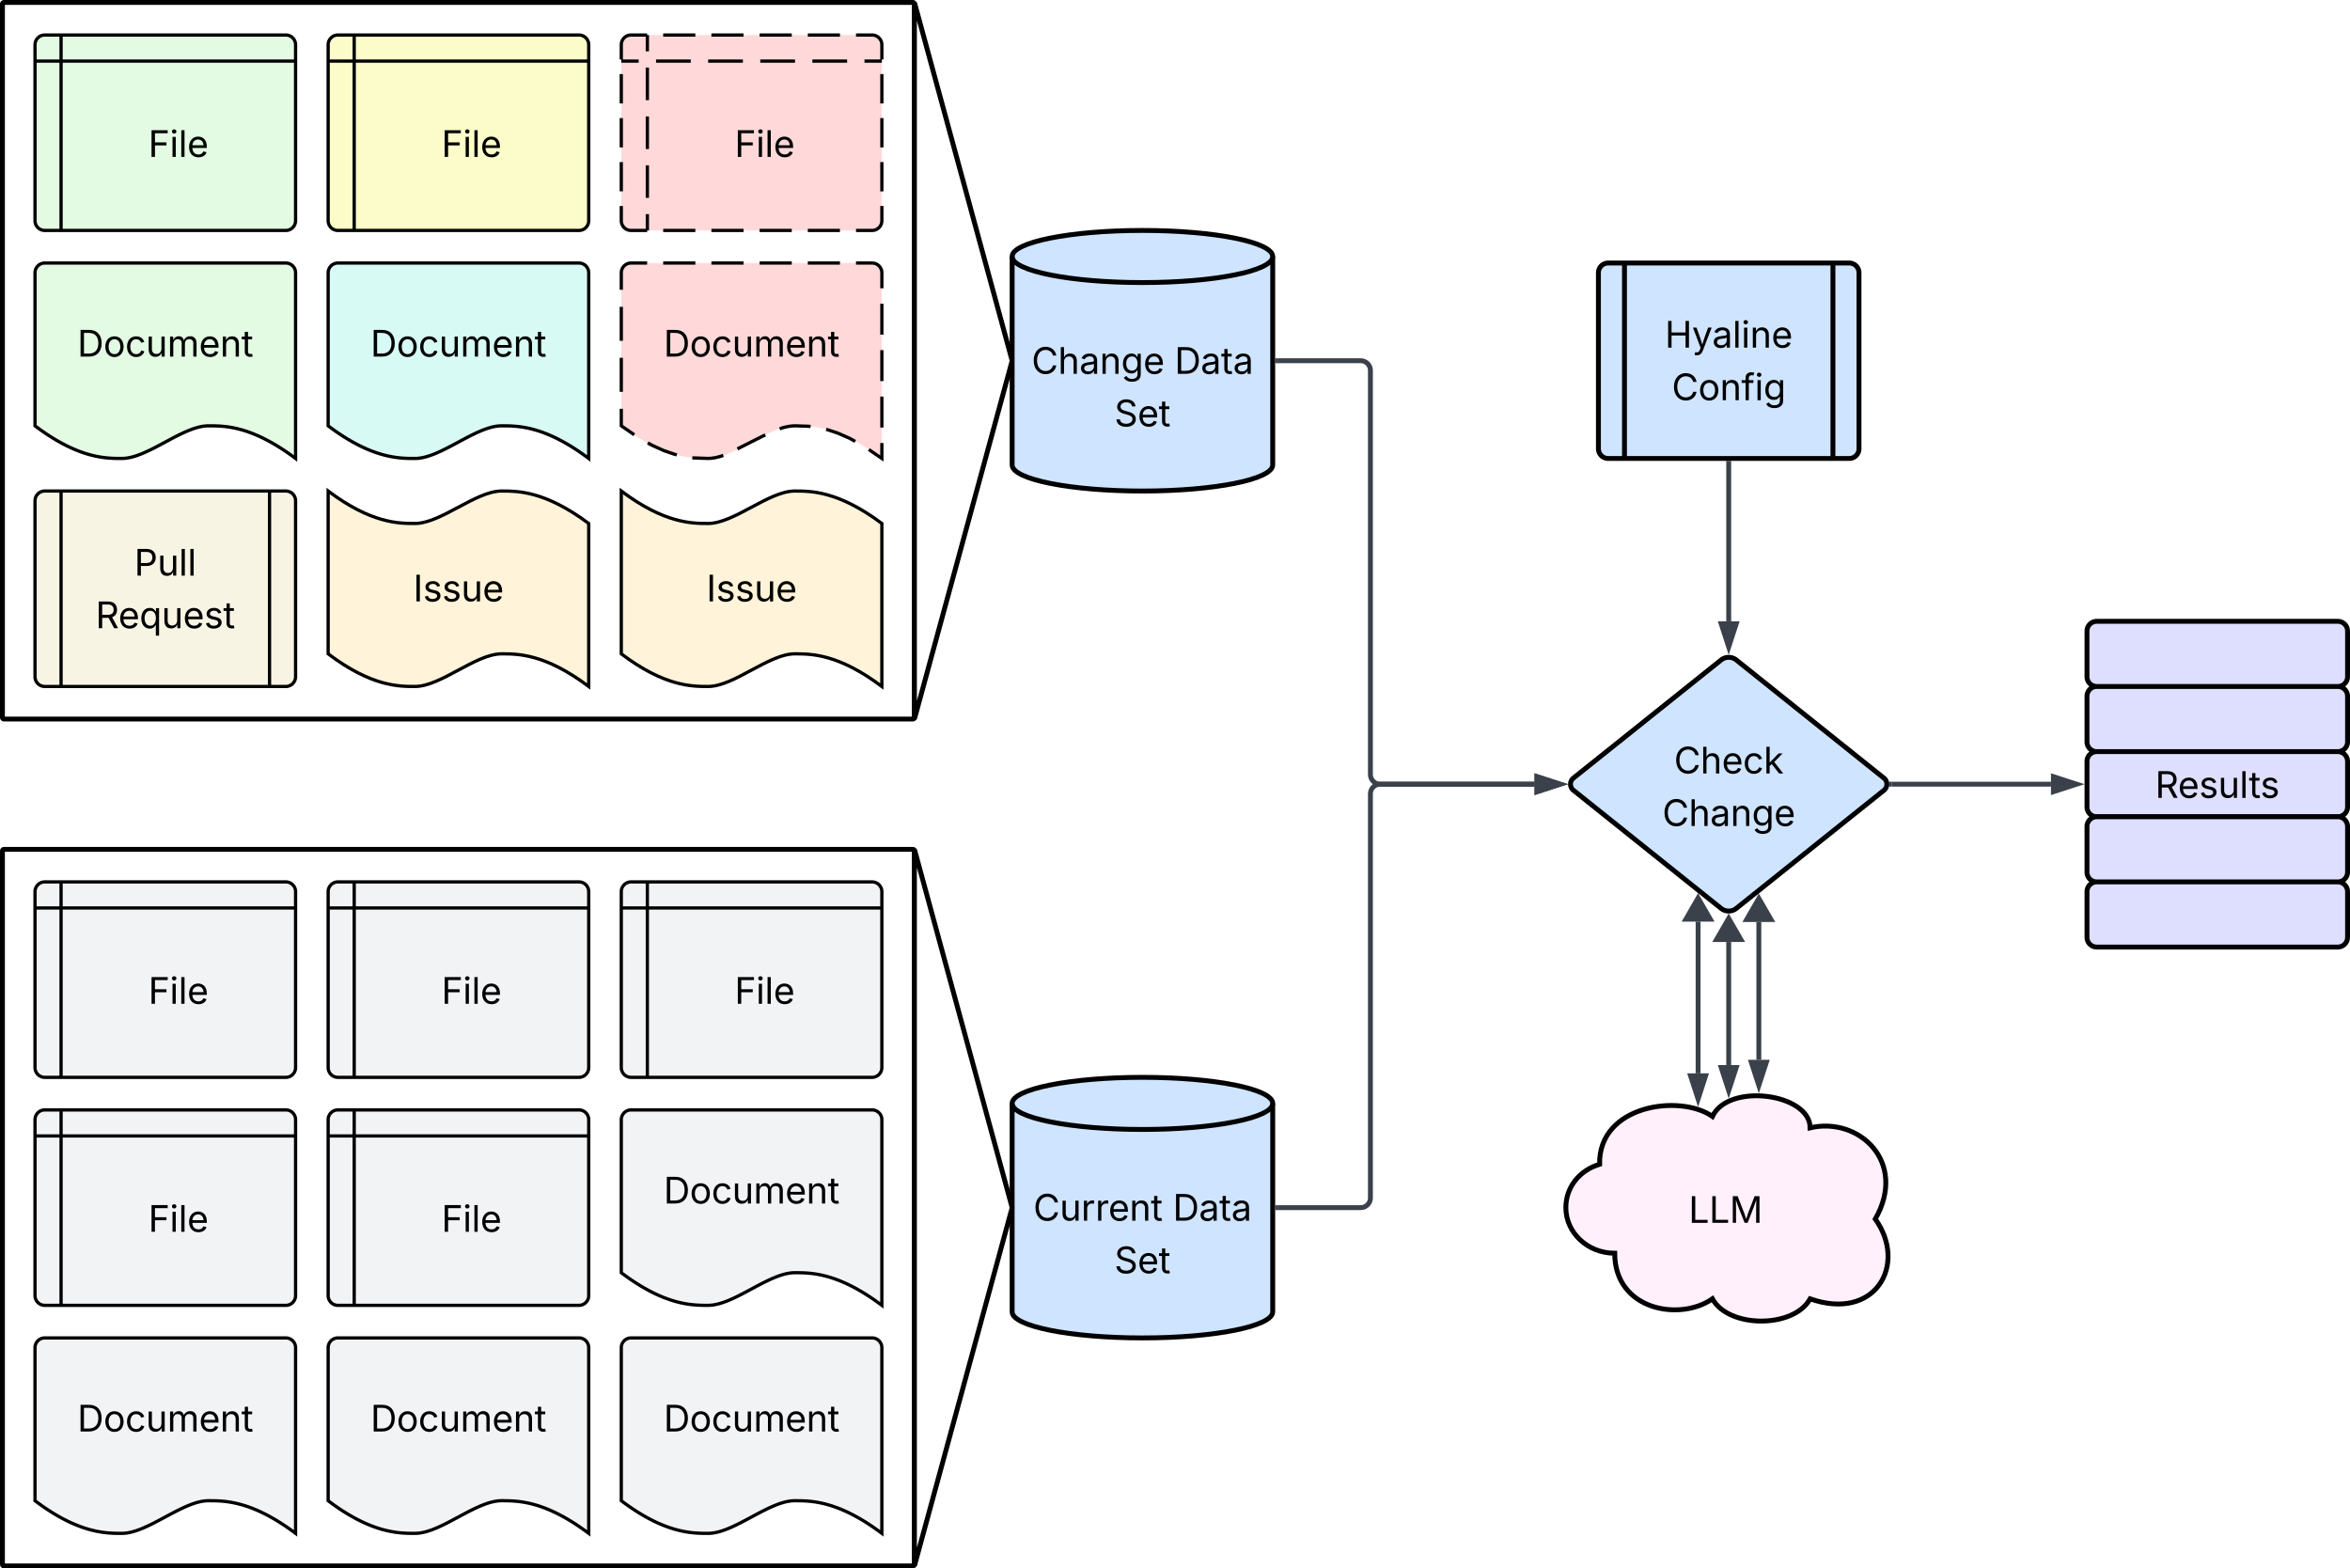<svg xmlns="http://www.w3.org/2000/svg" xmlns:xlink="http://www.w3.org/1999/xlink" xmlns:lucid="lucid" width="1443" height="963"><g transform="translate(-38.5 -38.5)" lucid:page-tab-id="0_0"><path d="M0 0h1760v1360H0z" fill="#fff"/><path d="M820 844c0 8.84-35.82 16-80 16s-80-7.16-80-16V716c0-8.84 35.82-16 80-16s80 7.16 80 16z" stroke="#000" stroke-width="3" fill="#cfe4ff"/><path d="M820 716c0 8.84-35.82 16-80 16s-80-7.16-80-16" stroke="#000" stroke-width="3" fill="none"/><use xlink:href="#a" transform="matrix(1,0,0,1,665,737) translate(7.97 51.028)"/><use xlink:href="#b" transform="matrix(1,0,0,1,665,737) translate(93.658 51.028)"/><use xlink:href="#c" transform="matrix(1,0,0,1,665,737) translate(57.758 83.293)"/><path d="M1020 206a6 6 0 0 1 6-6h148a6 6 0 0 1 6 6v108a6 6 0 0 1-6 6h-148a6 6 0 0 1-6-6z" stroke="#000" stroke-width="3" fill="#cfe4ff"/><path d="M1036 200v120m128-120v120" stroke="#000" stroke-width="3" fill="none"/><use xlink:href="#d" transform="matrix(1,0,0,1,1045,205) translate(15.834 46.951)"/><use xlink:href="#e" transform="matrix(1,0,0,1,1045,205) translate(20.039 79.217)"/><path d="M1095.32 443.75a7.5 7.5 0 0 1 9.37 0l90.62 72.5a4.8 4.8 0 0 1 0 7.5l-90.63 72.5a7.5 7.5 0 0 1-9.38 0l-90.63-72.5a4.8 4.8 0 0 1-.02-7.5z" stroke="#000" stroke-width="3" fill="#cfe4ff"/><use xlink:href="#f" transform="matrix(1,0,0,1,1005,445) translate(61.395 68.403)"/><use xlink:href="#g" transform="matrix(1,0,0,1,1005,445) translate(54.223 100.668)"/><path d="M40 41a1 1 0 0 1 1-1h558a1 1 0 0 1 1 1v438a1 1 0 0 1-1 1H41a1 1 0 0 1-1-1z" stroke="#000" stroke-width="3" fill="#fff"/><path d="M600.26 479.04a.13.13 0 0 1-.26-.04V41a.13.13 0 0 1 .26-.03l59.48 218.07a3.67 3.67 0 0 1 0 1.93z" stroke="#000" stroke-width="3" fill="#fff"/><path d="M60 66a6 6 0 0 1 6-6h148a6 6 0 0 1 6 6v108a6 6 0 0 1-6 6H66a6 6 0 0 1-6-6zm16-6v120M60 76h160" stroke="#000" stroke-width="2" fill="#e3fae3"/><use xlink:href="#h" transform="matrix(1,0,0,1,81,81) translate(48.581 53.84)"/><path d="M240 66a6 6 0 0 1 6-6h148a6 6 0 0 1 6 6v108a6 6 0 0 1-6 6H246a6 6 0 0 1-6-6zm16-6v120M240 76h160" stroke="#000" stroke-width="2" fill="#fcfcca"/><use xlink:href="#h" transform="matrix(1,0,0,1,261,81) translate(48.581 53.84)"/><path d="M420 66a6 6 0 0 1 6-6h148a6 6 0 0 1 6 6v108a6 6 0 0 1-6 6H426a6 6 0 0 1-6-6zm16-6v120M420 76h160" fill="#ffd9d9"/><path d="M445.73 60h19.74m9.86 0h19.74m9.86 0h19.74m9.86 0h19.74m9.86 0H574a6 6 0 0 1 6 6v9m0 9v18m0 9v18m0 9v18m0 9v9a6 6 0 0 1-6 6h-9.87m-9.86 0h-19.74m-9.86 0h-19.74m-9.86 0h-19.74m-9.86 0h-19.74m-9.86 0H426a6 6 0 0 1-6-6v-9m0-9v-18m0-9v-18m0-9V84m0-9v-9a6 6 0 0 1 6-6h9.87m.13 0v10m0 10v20m0 10v20m0 10v20m0 10v10M420 76h10.67m10.66 0h21.34m10.66 0h21.34m10.66 0h21.34m10.66 0h21.34m10.66 0H580" stroke="#000" stroke-width="2" fill="none"/><use xlink:href="#h" transform="matrix(1,0,0,1,441,81) translate(48.581 53.84)"/><path d="M60 206a6 6 0 0 1 6-6h148a6 6 0 0 1 6 6v114c-26.72-20.04-43.36-20.04-53.44-20.04-16 0-37.28 20.04-53.28 20.04-9.92 0-26.72 0-53.28-20.04z" stroke="#000" stroke-width="2" fill="#e3fae3"/><use xlink:href="#i" transform="matrix(1,0,0,1,65,205) translate(20.991 52.465)"/><path d="M240 206a6 6 0 0 1 6-6h148a6 6 0 0 1 6 6v114c-26.72-20.04-43.36-20.04-53.44-20.04-16 0-37.28 20.04-53.28 20.04-9.92 0-26.72 0-53.28-20.04z" stroke="#000" stroke-width="2" fill="#d7faf5"/><use xlink:href="#i" transform="matrix(1,0,0,1,245,205) translate(20.991 52.465)"/><path d="M420 206a6 6 0 0 1 6-6h148a6 6 0 0 1 6 6v114c-26.72-20.04-43.36-20.04-53.44-20.04-16 0-37.28 20.04-53.28 20.04-9.92 0-26.72 0-53.28-20.04z" fill="#ffd9d9"/><path d="M445.73 200h19.74m9.86 0h19.74m9.86 0h19.74m9.86 0h19.74m9.86 0H574a6 6 0 0 1 6 6v9.5m0 9.5v19m0 9.5v19m0 9.5v19m0 9.5v9.5l-8-5.47m-8.33-5l-3.52-1.94-7.33-3.2-6.38-2.1-.66-.15m-9.53-1.74l-1.5-.18-8.2-.26-1.94.1-2.35.33-3.02.72-2 .7m-8.8 3.77l-1.37.6-15.76 7.94m-8.68 4l-2 .7-3.03.73-2.37.34-1.95.1-8.88-.32-.8-.1m-9.5-1.8l-1.42-.34-6.48-2.22-7.47-3.37-2.47-1.4m-8.3-4.97l-7.96-5.52v-10.44m0-10.44V258.2m0-10.44v-20.88m0-10.44V206a6 6 0 0 1 6-6h9.87" stroke="#000" stroke-width="2" fill="none"/><use xlink:href="#i" transform="matrix(1,0,0,1,425,205) translate(20.991 52.465)"/><path d="M420 340c26.56 19.92 43.36 19.92 53.28 19.92 16 0 37.28-19.92 53.28-19.92 10.08 0 26.72 0 53.44 19.92V460c-26.72-20.04-43.36-20.04-53.44-20.04-16 0-37.28 20.04-53.28 20.04-9.92 0-26.72 0-53.28-20.04z" stroke="#000" stroke-width="2" fill="#fff3d9"/><use xlink:href="#j" transform="matrix(1,0,0,1,425,345) translate(47.238 62.778)"/><path d="M240 340c26.56 19.92 43.36 19.92 53.28 19.92 16 0 37.28-19.92 53.28-19.92 10.08 0 26.72 0 53.44 19.92V460c-26.72-20.04-43.36-20.04-53.44-20.04-16 0-37.28 20.04-53.28 20.04-9.92 0-26.72 0-53.28-20.04z" stroke="#000" stroke-width="2" fill="#fff3d9"/><use xlink:href="#k" transform="matrix(1,0,0,1,245,345) translate(47.238 62.778)"/><path d="M60 346a6 6 0 0 1 6-6h148a6 6 0 0 1 6 6v108a6 6 0 0 1-6 6H66a6 6 0 0 1-6-6z" stroke="#000" stroke-width="2" fill="#f7f4e4"/><path d="M76 340v120m128-120v120" stroke="#000" stroke-width="2" fill="none"/><use xlink:href="#l" transform="matrix(1,0,0,1,85,345) translate(35.952 46.951)"/><use xlink:href="#m" transform="matrix(1,0,0,1,85,345) translate(12.183 79.217)"/><path d="M823 780h51a6 6 0 0 0 6-6V526a6 6 0 0 1 6-6h94.76" stroke="#3a414a" stroke-width="3" fill="none"/><path d="M823.04 781.48h-1.54v-2.96h1.54z" stroke="#3a414a" stroke-width=".05" fill="#3a414a"/><path d="M996.52 520l-14.26 4.63v-9.26z" stroke="#3a414a" stroke-width="3" fill="#3a414a"/><path d="M1320 426a6 6 0 0 1 6-6h148a6 6 0 0 1 6 6v28a6 6 0 0 1-6 6h-148a6 6 0 0 1-6-6zM1320 466a6 6 0 0 1 6-6h148a6 6 0 0 1 6 6v28a6 6 0 0 1-6 6h-148a6 6 0 0 1-6-6zM1320 506a6 6 0 0 1 6-6h148a6 6 0 0 1 6 6v28a6 6 0 0 1-6 6h-148a6 6 0 0 1-6-6z" stroke="#000" stroke-width="3" fill="#dedeff"/><use xlink:href="#n" transform="matrix(1,0,0,1,1325,505) translate(36.854 23.403)"/><path d="M1320 546a6 6 0 0 1 6-6h148a6 6 0 0 1 6 6v28a6 6 0 0 1-6 6h-148a6 6 0 0 1-6-6zM1320 586a6 6 0 0 1 6-6h148a6 6 0 0 1 6 6v28a6 6 0 0 1-6 6h-148a6 6 0 0 1-6-6z" stroke="#000" stroke-width="3" fill="#dedeff"/><path d="M1200.12 520h97.76" stroke="#3a414a" stroke-width="3" fill="none"/><path d="M1200.16 521.48h-1.74l.1-.36.1-1.12-.1-1.12-.1-.36h1.74z" stroke="#3a414a" stroke-width=".05" fill="#3a414a"/><path d="M1313.65 520l-14.27 4.63v-9.26z" stroke="#3a414a" stroke-width="3" fill="#3a414a"/><path d="M40 561a1 1 0 0 1 1-1h558a1 1 0 0 1 1 1v438a1 1 0 0 1-1 1H41a1 1 0 0 1-1-1z" stroke="#000" stroke-width="3" fill="#fff"/><path d="M600.26 999.03a.13.13 0 0 1-.26-.03V561a.13.13 0 0 1 .26-.04l59.48 218.07a3.67 3.67 0 0 1 0 1.93z" stroke="#000" stroke-width="3" fill="#fff"/><path d="M60 586a6 6 0 0 1 6-6h148a6 6 0 0 1 6 6v108a6 6 0 0 1-6 6H66a6 6 0 0 1-6-6zm16-6v120M60 596h160" stroke="#000" stroke-width="2" fill="#f2f3f5"/><use xlink:href="#h" transform="matrix(1,0,0,1,81,601) translate(48.581 53.84)"/><path d="M240 586a6 6 0 0 1 6-6h148a6 6 0 0 1 6 6v108a6 6 0 0 1-6 6H246a6 6 0 0 1-6-6zm16-6v120m-16-104h160" stroke="#000" stroke-width="2" fill="#f2f3f5"/><use xlink:href="#h" transform="matrix(1,0,0,1,261,601) translate(48.581 53.84)"/><path d="M420 586a6 6 0 0 1 6-6h148a6 6 0 0 1 6 6v108a6 6 0 0 1-6 6H426a6 6 0 0 1-6-6zm16-6v120m-16-104h160" stroke="#000" stroke-width="2" fill="#f2f3f5"/><use xlink:href="#h" transform="matrix(1,0,0,1,441,601) translate(48.581 53.84)"/><path d="M60 866a6 6 0 0 1 6-6h148a6 6 0 0 1 6 6v114c-26.72-20.04-43.36-20.04-53.44-20.04-16 0-37.28 20.04-53.28 20.04-9.92 0-26.72 0-53.28-20.04z" stroke="#000" stroke-width="2" fill="#f2f3f5"/><use xlink:href="#i" transform="matrix(1,0,0,1,65,865) translate(20.991 52.465)"/><path d="M240 866a6 6 0 0 1 6-6h148a6 6 0 0 1 6 6v114c-26.72-20.04-43.36-20.04-53.44-20.04-16 0-37.28 20.04-53.28 20.04-9.92 0-26.72 0-53.28-20.04z" stroke="#000" stroke-width="2" fill="#f2f3f5"/><use xlink:href="#i" transform="matrix(1,0,0,1,245,865) translate(20.991 52.465)"/><path d="M420 866a6 6 0 0 1 6-6h148a6 6 0 0 1 6 6v114c-26.72-20.04-43.36-20.04-53.44-20.04-16 0-37.28 20.04-53.28 20.04-9.92 0-26.72 0-53.28-20.04z" stroke="#000" stroke-width="2" fill="#f2f3f5"/><use xlink:href="#i" transform="matrix(1,0,0,1,425,865) translate(20.991 52.465)"/><path d="M420 726a6 6 0 0 1 6-6h148a6 6 0 0 1 6 6v114c-26.72-20.04-43.36-20.04-53.44-20.04-16 0-37.28 20.04-53.28 20.04-9.92 0-26.72 0-53.28-20.04z" stroke="#000" stroke-width="2" fill="#f2f3f5"/><use xlink:href="#i" transform="matrix(1,0,0,1,425,725) translate(20.991 52.465)"/><path d="M60 726a6 6 0 0 1 6-6h148a6 6 0 0 1 6 6v108a6 6 0 0 1-6 6H66a6 6 0 0 1-6-6zm16-6v120M60 736h160" stroke="#000" stroke-width="2" fill="#f2f3f5"/><use xlink:href="#h" transform="matrix(1,0,0,1,81,741) translate(48.581 53.84)"/><path d="M240 726a6 6 0 0 1 6-6h148a6 6 0 0 1 6 6v108a6 6 0 0 1-6 6H246a6 6 0 0 1-6-6zm16-6v120m-16-104h160" stroke="#000" stroke-width="2" fill="#f2f3f5"/><use xlink:href="#h" transform="matrix(1,0,0,1,261,741) translate(48.581 53.84)"/><path d="M820 324c0 8.84-35.82 16-80 16s-80-7.16-80-16V196c0-8.84 35.82-16 80-16s80 7.16 80 16z" stroke="#000" stroke-width="3" fill="#cfe4ff"/><path d="M820 196c0 8.84-35.82 16-80 16s-80-7.16-80-16" stroke="#000" stroke-width="3" fill="none"/><use xlink:href="#o" transform="matrix(1,0,0,1,665,217) translate(6.906 51.028)"/><use xlink:href="#b" transform="matrix(1,0,0,1,665,217) translate(94.721 51.028)"/><use xlink:href="#c" transform="matrix(1,0,0,1,665,217) translate(57.758 83.293)"/><path d="M823 260h51a6 6 0 0 1 6 6v248a6 6 0 0 0 6 6h94.76" stroke="#3a414a" stroke-width="3" fill="none"/><path d="M823.04 261.48h-1.54v-2.96h1.54z" stroke="#3a414a" stroke-width=".05" fill="#3a414a"/><path d="M996.52 520l-14.26 4.63v-9.26z" stroke="#3a414a" stroke-width="3" fill="#3a414a"/><path d="M1100 323v96.98" stroke="#3a414a" stroke-width="3" fill="none"/><path d="M1101.47 323.04h-2.94v-1.54h2.94z" stroke="#3a414a" stroke-width=".05" fill="#3a414a"/><path d="M1100 435.75l-4.63-14.27h9.27z" stroke="#3a414a" stroke-width="3" fill="#3a414a"/><path d="M1030 808c-16.57 0-30-12.54-30-28 0-12.37 8.12-22.8 20.73-26.63C1020 717 1070 710 1090 724c10-21 60-14 60 7 30-7 60 21 40 56 20 28 0 63-40 49-10 18.2-50 18.2-60 0-20 14-60 7-60-28z" stroke="#000" stroke-width="3" fill="#fff0fb"/><use xlink:href="#p" transform="matrix(1,0,0,1,1005,715) translate(70.398 74.34)"/><path d="M1100 616.9v75.55" stroke="#3a414a" stroke-width="3" fill="none"/><path d="M1100 602.4l7.5 13h-15zM1100 708.2l-4.63-14.25h9.27z" stroke="#3a414a" stroke-width="3" fill="#3a414a"/><path d="M1118.5 604.6v84.64" stroke="#3a414a" stroke-width="3" fill="none"/><path d="M1118.5 590.12l7.5 13h-15zM1118.5 705l-4.63-14.26h9.27z" stroke="#3a414a" stroke-width="3" fill="#3a414a"/><path d="M1081.2 604.37v93.2" stroke="#3a414a" stroke-width="3" fill="none"/><path d="M1081.2 589.88l7.5 13h-15zM1081.2 713.33l-4.64-14.27h9.27z" stroke="#3a414a" stroke-width="3" fill="#3a414a"/><defs><path d="M783 20c-382 0-661-292-661-764 0-473 279-766 661-766 302 0 548 182 601 489h-190c-42-204-217-313-411-313-268 0-476 208-476 590 0 381 209 588 476 588 195 0 369-110 411-313h190c-52 303-296 489-601 489" id="q"/><path d="M537 14c-226 0-379-139-379-422v-710h180v695c0 172 97 275 253 275 160 0 281-109 281-300v-670h181V0H879v-209C806-46 684 14 537 14" id="r"/><path d="M158 0v-1118h174v172h12c41-113 157-188 290-188 26 0 70 2 91 3v181c-11-2-60-10-108-10-161 0-279 109-279 260V0H158" id="s"/><path d="M628 24c-324 0-524-230-524-574 0-343 198-582 503-582 237 0 487 146 487 559v75H286c9 234 145 362 343 362 132 0 231-58 273-172l174 48C1024-91 857 24 628 24zM287-650h624c-17-190-120-322-304-322-192 0-309 151-320 322" id="t"/><path d="M338-670V0H158v-1118h173l1 207c72-158 192-221 342-221 226 0 378 139 378 422V0H872v-695c0-172-96-275-252-275-161 0-282 109-282 300" id="u"/><path d="M598-1118v154H368v674c0 100 37 144 132 144 23 0 62-6 92-12L629-6c-37 13-88 20-134 20-193 0-307-107-307-290v-688H20v-154h168v-266h180v266h230" id="v"/><g id="a"><use transform="matrix(0.011,0,0,0.011,0,0)" xlink:href="#q"/><use transform="matrix(0.011,0,0,0.011,16.233,0)" xlink:href="#r"/><use transform="matrix(0.011,0,0,0.011,29.373,0)" xlink:href="#s"/><use transform="matrix(0.011,0,0,0.011,38.086,0)" xlink:href="#s"/><use transform="matrix(0.011,0,0,0.011,46.083,0)" xlink:href="#t"/><use transform="matrix(0.011,0,0,0.011,59.039,0)" xlink:href="#u"/><use transform="matrix(0.011,0,0,0.011,72.168,0)" xlink:href="#v"/></g><path d="M645 0H180v-1490h484c435 0 692 280 692 742 0 466-257 748-711 748zM370-168h263c363 0 539-218 539-580 0-358-176-574-521-574H370v1154" id="w"/><path d="M471 26C259 26 90-98 90-318c0-256 228-303 435-329 202-27 287-16 287-108 0-139-79-219-234-219-161 0-248 86-283 164l-173-57c86-203 278-265 451-265 150 0 419 46 419 395V0H815v-152h-12C765-73 660 26 471 26zm31-159c199 0 310-134 310-271v-155c-30 35-226 55-295 64-131 17-246 59-246 186 0 116 97 176 231 176" id="x"/><g id="b"><use transform="matrix(0.011,0,0,0.011,0,0)" xlink:href="#w"/><use transform="matrix(0.011,0,0,0.011,16.037,0)" xlink:href="#x"/><use transform="matrix(0.011,0,0,0.011,28.516,0)" xlink:href="#v"/><use transform="matrix(0.011,0,0,0.011,35.894,0)" xlink:href="#x"/></g><path d="M657 26c-323 0-524-166-541-416h195c15 169 171 246 346 246 202 0 356-106 356-265 5-203-294-238-475-293-239-73-380-191-380-389 0-252 224-419 512-419 294 0 499 171 508 396H992c-17-145-151-228-328-228-193 0-321 102-321 242 0 156 175 211 284 241l149 41c160 44 422 134 422 412 0 244-197 432-541 432" id="y"/><g id="c"><use transform="matrix(0.011,0,0,0.011,0,0)" xlink:href="#y"/><use transform="matrix(0.011,0,0,0.011,14.258,0)" xlink:href="#t"/><use transform="matrix(0.011,0,0,0.011,27.214,0)" xlink:href="#v"/></g><path d="M180 0v-1490h190v644h782v-644h190V0h-190v-678H370V0H180" id="z"/><path d="M140 405l46-156c120 36 205 19 263-150l32-93L54-1118h197c107 313 237 620 324 950 87-331 219-637 326-950h196L606 167c-68 178-176 259-334 259-64 0-113-12-132-21" id="A"/><path d="M338-1490V0H158v-1490h180" id="B"/><path d="M158 0v-1118h180V0H158zm91-1301c-68 0-125-53-125-119s57-119 125-119c69 0 126 53 126 119s-57 119-126 119" id="C"/><g id="d"><use transform="matrix(0.011,0,0,0.011,0,0)" xlink:href="#z"/><use transform="matrix(0.011,0,0,0.011,16.623,0)" xlink:href="#A"/><use transform="matrix(0.011,0,0,0.011,29.004,0)" xlink:href="#x"/><use transform="matrix(0.011,0,0,0.011,41.482,0)" xlink:href="#B"/><use transform="matrix(0.011,0,0,0.011,46.864,0)" xlink:href="#C"/><use transform="matrix(0.011,0,0,0.011,52.246,0)" xlink:href="#u"/><use transform="matrix(0.011,0,0,0.011,65.375,0)" xlink:href="#t"/></g><path d="M613 24c-304 0-509-231-509-576 0-350 205-580 509-580 305 0 511 230 511 580 0 345-206 576-511 576zm0-161c226 0 329-195 329-415 0-222-103-419-329-419-223 0-326 196-326 419 0 220 103 415 326 415" id="D"/><path d="M678-1118v154H420V0H240v-964H20v-154h220v-149c0-194 155-293 318-293 85 0 141 18 168 30l-50 154c-19-6-47-17-97-17-111 0-159 58-159 166v109h258" id="E"/><path d="M611 442c-248 0-391-105-460-228l146-94c47 65 117 165 314 165 178 0 307-82 307-266v-224h-17C863-141 792-18 576-18c-268 0-472-195-472-546 0-346 197-568 476-568 216 0 288 133 326 193h17v-179h175V29c0 289-215 413-487 413zm-5-620c203 0 314-146 314-390 0-237-108-403-314-403-213 0-319 180-319 403 0 230 109 390 319 390" id="F"/><g id="e"><use transform="matrix(0.011,0,0,0.011,0,0)" xlink:href="#q"/><use transform="matrix(0.011,0,0,0.011,16.233,0)" xlink:href="#D"/><use transform="matrix(0.011,0,0,0.011,29.557,0)" xlink:href="#u"/><use transform="matrix(0.011,0,0,0.011,42.687,0)" xlink:href="#E"/><use transform="matrix(0.011,0,0,0.011,50.911,0)" xlink:href="#C"/><use transform="matrix(0.011,0,0,0.011,56.293,0)" xlink:href="#F"/></g><path d="M338-670V0H158v-1490h180v566c73-149 190-208 336-208 226 0 379 139 379 422V0H872v-695c0-172-96-275-252-275-161 0-282 109-282 300" id="G"/><path d="M613 24c-304 0-509-231-509-576 0-350 205-580 509-580 216 0 392 114 453 309l-173 49c-33-115-133-197-280-197-223 0-326 196-326 419 0 220 103 415 326 415 150 0 252-85 285-206l172 49C1010-95 832 24 613 24" id="H"/><path d="M158 0v-1490h180v865h22l478-493h223L593-638 1096 0H865L456-523 338-412V0H158" id="I"/><g id="f"><use transform="matrix(0.011,0,0,0.011,0,0)" xlink:href="#q"/><use transform="matrix(0.011,0,0,0.011,16.233,0)" xlink:href="#G"/><use transform="matrix(0.011,0,0,0.011,29.373,0)" xlink:href="#t"/><use transform="matrix(0.011,0,0,0.011,42.329,0)" xlink:href="#H"/><use transform="matrix(0.011,0,0,0.011,55.024,0)" xlink:href="#I"/></g><g id="g"><use transform="matrix(0.011,0,0,0.011,0,0)" xlink:href="#q"/><use transform="matrix(0.011,0,0,0.011,16.233,0)" xlink:href="#G"/><use transform="matrix(0.011,0,0,0.011,29.373,0)" xlink:href="#x"/><use transform="matrix(0.011,0,0,0.011,41.851,0)" xlink:href="#u"/><use transform="matrix(0.011,0,0,0.011,54.98,0)" xlink:href="#F"/><use transform="matrix(0.011,0,0,0.011,68.609,0)" xlink:href="#t"/></g><path d="M180 0v-1490h901v168H370v510h643v168H370V0H180" id="J"/><g id="h"><use transform="matrix(0.011,0,0,0.011,0,0)" xlink:href="#J"/><use transform="matrix(0.011,0,0,0.011,13.118,0)" xlink:href="#C"/><use transform="matrix(0.011,0,0,0.011,18.5,0)" xlink:href="#B"/><use transform="matrix(0.011,0,0,0.011,23.882,0)" xlink:href="#t"/></g><path d="M158 0v-1118h175l1 205c55-151 181-225 313-225 147 0 245 90 285 228 53-141 190-228 352-228 194 0 352 125 352 384V0h-181v-749c0-161-105-225-225-225-151 0-243 103-243 244V0H807v-767c0-124-93-207-219-207-131 0-250 92-250 270V0H158" id="K"/><g id="i"><use transform="matrix(0.011,0,0,0.011,0,0)" xlink:href="#w"/><use transform="matrix(0.011,0,0,0.011,16.037,0)" xlink:href="#D"/><use transform="matrix(0.011,0,0,0.011,29.362,0)" xlink:href="#H"/><use transform="matrix(0.011,0,0,0.011,42.057,0)" xlink:href="#r"/><use transform="matrix(0.011,0,0,0.011,55.197,0)" xlink:href="#K"/><use transform="matrix(0.011,0,0,0.011,74.664,0)" xlink:href="#t"/><use transform="matrix(0.011,0,0,0.011,87.619,0)" xlink:href="#u"/><use transform="matrix(0.011,0,0,0.011,100.749,0)" xlink:href="#v"/></g><path d="M370-1490V0H180v-1490h190" id="L"/><path d="M538 24C308 24 148-78 108-271l171-41c32 123 123 178 257 178 156 0 256-77 256-169 0-77-54-128-164-154l-186-44c-203-48-300-148-300-305 0-192 176-326 414-326 230 0 351 112 402 269l-163 42c-31-80-94-158-238-158-133 0-233 69-233 162 0 83 57 129 188 160l169 40c203 48 298 149 298 302 0 196-179 339-441 339" id="M"/><g id="j"><use transform="matrix(0.011,0,0,0.011,0,0)" xlink:href="#L"/><use transform="matrix(0.011,0,0,0.011,5.968,0)" xlink:href="#M"/><use transform="matrix(0.011,0,0,0.011,17.697,0)" xlink:href="#M"/><use transform="matrix(0.011,0,0,0.011,29.427,0)" xlink:href="#r"/><use transform="matrix(0.011,0,0,0.011,42.567,0)" xlink:href="#t"/></g><g id="k"><use transform="matrix(0.011,0,0,0.011,0,0)" xlink:href="#L"/><use transform="matrix(0.011,0,0,0.011,5.968,0)" xlink:href="#M"/><use transform="matrix(0.011,0,0,0.011,17.697,0)" xlink:href="#M"/><use transform="matrix(0.011,0,0,0.011,29.427,0)" xlink:href="#r"/><use transform="matrix(0.011,0,0,0.011,42.567,0)" xlink:href="#t"/></g><path d="M180 0v-1490h510c348 0 508 209 508 474 0 266-160 477-507 477H370V0H180zm190-706h312c236 0 327-133 327-310 0-176-91-307-329-307H370v617" id="N"/><g id="l"><use transform="matrix(0.011,0,0,0.011,0,0)" xlink:href="#N"/><use transform="matrix(0.011,0,0,0.011,14.193,0)" xlink:href="#r"/><use transform="matrix(0.011,0,0,0.011,27.333,0)" xlink:href="#B"/><use transform="matrix(0.011,0,0,0.011,32.715,0)" xlink:href="#B"/></g><path d="M180 0v-1490h510c348 0 508 194 508 460 0 198-88 351-276 417L1256 0h-220L726-579c-117 2-238 0-356 1V0H180zm190-747h312c235 0 327-108 327-283 0-177-92-293-329-293H370v576" id="O"/><path d="M1096 418H916v-591h-14C865-111 790 24 577 24c-279 0-473-224-473-580 0-354 195-576 474-576 218 0 287 134 324 193h20v-179h174V418zM604-137c203 0 314-172 314-421 0-247-108-413-314-413-212 0-317 181-317 413 0 235 108 421 317 421" id="P"/><g id="m"><use transform="matrix(0.011,0,0,0.011,0,0)" xlink:href="#O"/><use transform="matrix(0.011,0,0,0.011,13.976,0)" xlink:href="#t"/><use transform="matrix(0.011,0,0,0.011,26.931,0)" xlink:href="#P"/><use transform="matrix(0.011,0,0,0.011,40.538,0)" xlink:href="#r"/><use transform="matrix(0.011,0,0,0.011,53.678,0)" xlink:href="#t"/><use transform="matrix(0.011,0,0,0.011,66.634,0)" xlink:href="#M"/><use transform="matrix(0.011,0,0,0.011,78.364,0)" xlink:href="#v"/></g><g id="n"><use transform="matrix(0.011,0,0,0.011,0,0)" xlink:href="#O"/><use transform="matrix(0.011,0,0,0.011,13.976,0)" xlink:href="#t"/><use transform="matrix(0.011,0,0,0.011,26.931,0)" xlink:href="#M"/><use transform="matrix(0.011,0,0,0.011,38.661,0)" xlink:href="#r"/><use transform="matrix(0.011,0,0,0.011,51.801,0)" xlink:href="#B"/><use transform="matrix(0.011,0,0,0.011,57.509,0)" xlink:href="#v"/><use transform="matrix(0.011,0,0,0.011,64.562,0)" xlink:href="#M"/></g><g id="o"><use transform="matrix(0.011,0,0,0.011,0,0)" xlink:href="#q"/><use transform="matrix(0.011,0,0,0.011,16.233,0)" xlink:href="#G"/><use transform="matrix(0.011,0,0,0.011,29.373,0)" xlink:href="#x"/><use transform="matrix(0.011,0,0,0.011,41.851,0)" xlink:href="#u"/><use transform="matrix(0.011,0,0,0.011,54.98,0)" xlink:href="#F"/><use transform="matrix(0.011,0,0,0.011,68.609,0)" xlink:href="#t"/></g><path d="M180 0v-1490h190v1322h690V0H180" id="Q"/><path d="M180 0v-1490h270l367 940c28 72 75 218 110 339 35-117 81-264 110-339l362-940h271V0h-187c2-448-5-837 7-1287-157 497-311 829-483 1287H842C666-458 514-784 354-1284c12 438 5 843 7 1284H180" id="R"/><g id="p"><use transform="matrix(0.011,0,0,0.011,0,0)" xlink:href="#Q"/><use transform="matrix(0.011,0,0,0.011,12.565,0)" xlink:href="#Q"/><use transform="matrix(0.011,0,0,0.011,25.13,0)" xlink:href="#R"/></g></defs></g></svg>